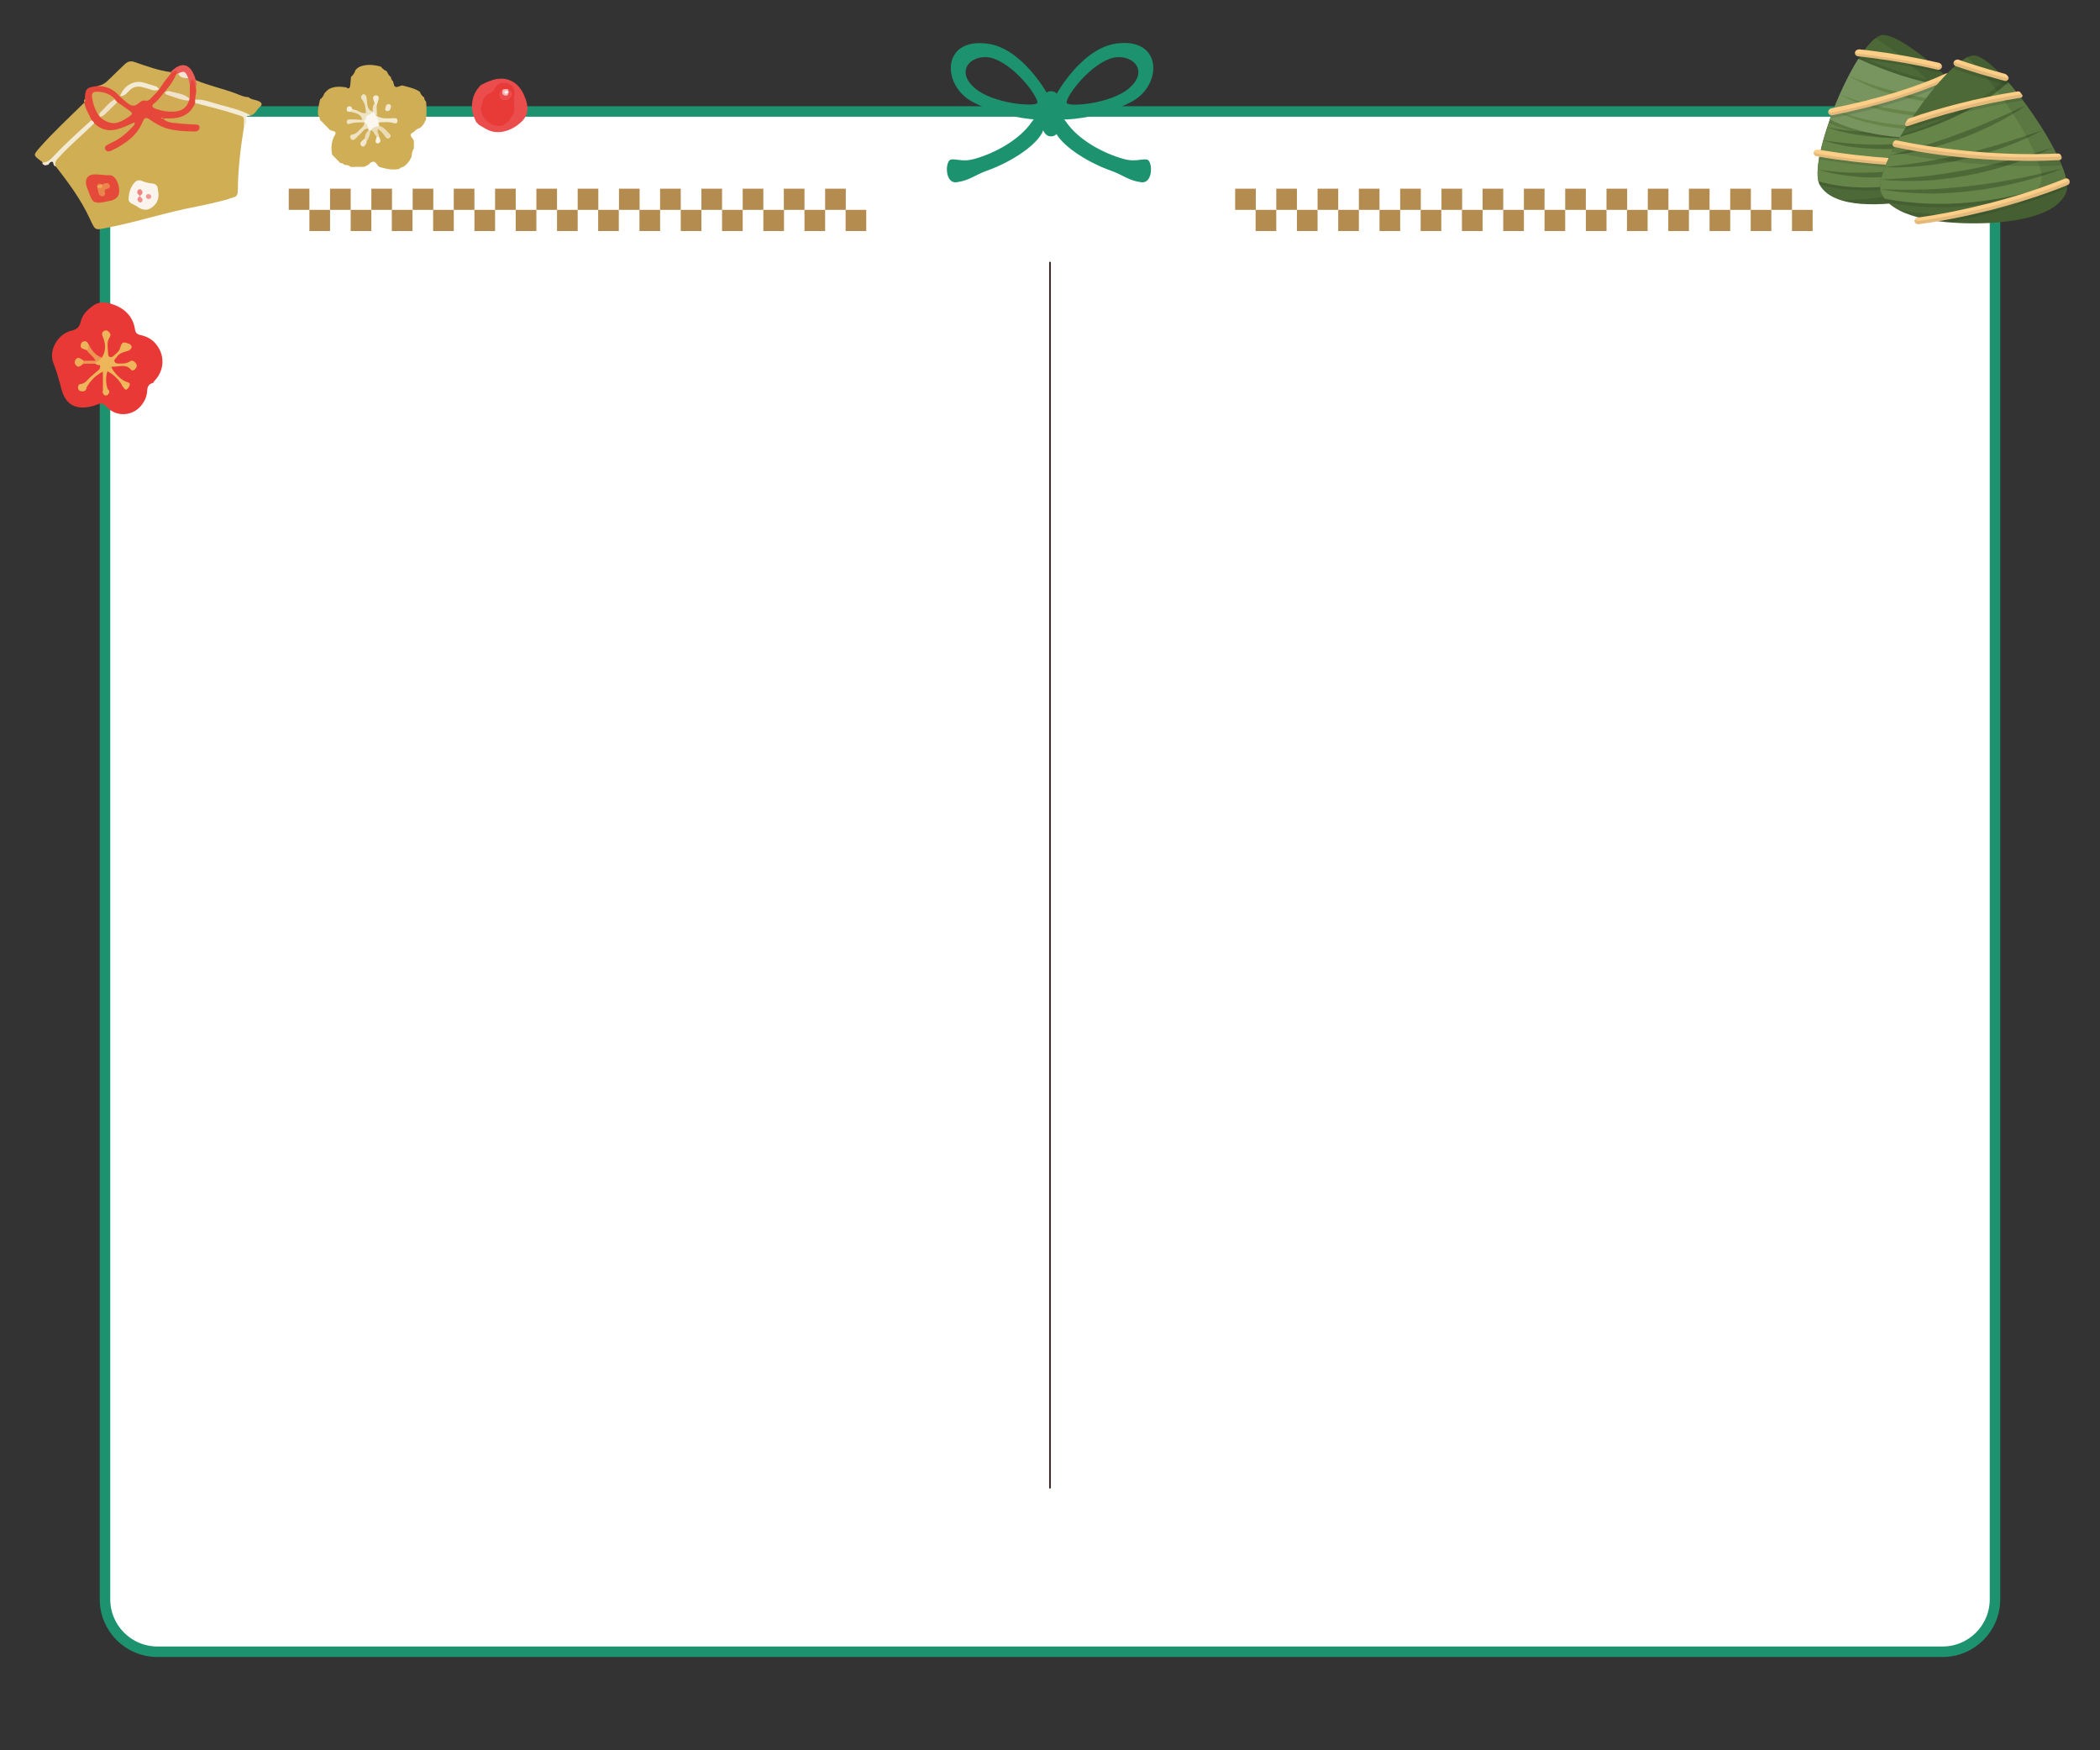 <?xml version="1.0" encoding="utf-8"?>
<!-- Generator: Adobe Illustrator 21.1.0, SVG Export Plug-In . SVG Version: 6.00 Build 0)  -->
<svg version="1.1" id="圖層_1" xmlns="http://www.w3.org/2000/svg" xmlns:xlink="http://www.w3.org/1999/xlink" x="0px" y="0px"
	 viewBox="0 0 1200 1000" style="enable-background:new 0 0 1200 1000;" xml:space="preserve">
<rect x="0" y="0" width="1200" height="1000" fill="#333333" stroke="none"/>
<style type="text/css">
	.st0{fill:#FFFFFF;stroke:#1C936E;stroke-width:6;stroke-linecap:round;stroke-linejoin:round;stroke-miterlimit:10;}
	.st1{fill:#D0AE55;}
	.st2{fill:#FAF7EF;}
	.st3{fill:#EEE3C3;}
	.st4{fill:#EBDCB6;}
	.st5{fill:#F3EAD2;}
	.st6{fill:#EEE2C2;}
	.st7{fill:#F0E5C8;}
	.st8{fill:#F4ECD7;}
	.st9{fill:#F1E8CE;}
	.st10{fill:#F2E8D0;}
	.st11{fill:#F6EFDD;}
	.st12{fill:#F8F4E6;}
	.st13{fill:#EA4D4B;}
	.st14{fill:#E83A37;}
	.st15{fill:#F7B9B8;}
	.st16{fill:#FEF7F7;}
	.st17{fill:#D0AE54;}
	.st18{fill:#D1AF57;}
	.st19{fill:#F3EAD4;}
	.st20{fill:#F4EBD6;}
	.st21{fill:#FDFDFD;}
	.st22{fill:#E5473A;}
	.st23{fill:#D1AF56;}
	.st24{fill:#EB5C57;}
	.st25{fill:#E5493A;}
	.st26{fill:#FBF4ED;}
	.st27{fill:#D1AC55;}
	.st28{fill:#D1AE56;}
	.st29{fill:#D1AD55;}
	.st30{fill:#D2AD57;}
	.st31{fill:#D2AB56;}
	.st32{fill:#F1E3CB;}
	.st33{fill:#F0E1C7;}
	.st34{fill:#F7E4D9;}
	.st35{fill:#EA854C;}
	.st36{fill:#EDA957;}
	.st37{fill:#F08280;}
	.st38{fill:#F29693;}
	.st39{fill:#F18D8B;}
	.st40{fill:#E83936;}
	.st41{fill:#EEB65A;}
	.st42{fill:#EEB55A;}
	.st43{fill:#EC9751;}
	.st44{fill:#EEAD58;}
	.st45{fill:#EEB45A;}
	.st46{fill:#EEB85B;}
	.st47{fill:#EEBC5C;}
	.st48{fill:none;stroke:#422B2B;stroke-linecap:round;stroke-linejoin:round;stroke-miterlimit:10;}
	.st49{fill:#1C936E;}
	.st50{fill:#B48C50;}
	.st51{fill:#4D6937;}
	.st52{opacity:0.1;}
	.st53{fill:#658549;}
	.st54{fill:#78945F;}
	.st55{fill:#FCCE88;}
</style>
<path class="st0" d="M1110,943.7H90c-16.6,0-30-13.4-30-30v-820c0-16.6,13.4-30,30-30h1020c16.6,0,30,13.4,30,30v820
	C1140,930.3,1126.6,943.7,1110,943.7z"/>
<g>
	<path class="st1" d="M203.8,39.3c0.4-0.3,0.9-0.7,1.3-1c4.2-1.8,8.4-1.4,12.6-0.2c0.8,1.2,2,2,3.3,2.6c0.5,1.3,1.3,2.5,2.4,3.4
		c0.1,0.9,0.4,1.8,1.2,2.3c0.9,3.9,0.9,3.9,5.1,2.4c3.5,0.9,7.1,1.6,10.2,3.6c0.5,1.4,1.3,2.5,2.5,3.3c0.1,0.9,0.3,1.8,1.1,2.4
		c0.3,3.4,0.3,6.9-0.1,10.3c-0.4,0.8-0.8,1.5-1.2,2.3c-0.3,0.4-0.7,0.9-1,1.3c-0.4,0.4-0.8,0.8-1.2,1.1c-1.4,0.4-2.6,1.2-3.5,2.3
		c-4,1.7-0.3,3.4,0,5.1c0,1.5,0,2.9,0,4.4c-1.1,1.3-1.1,3-1.3,4.6c-0.4,0.8-0.8,1.5-1.2,2.3c-0.3,0.4-0.7,0.9-1,1.3
		c-0.4,0.4-0.8,0.8-1.2,1.2c-0.4,0.3-0.8,0.7-1.3,1c-0.9,0.2-1.7,0.5-2.3,1.2c-3.9,0.9-7.7-0.1-11.4-1.1c-1.6-0.9-2-4.4-5.1-2.4
		c-0.4,0.4-0.8,0.7-1.2,1.1c-0.8,0.4-1.5,0.8-2.3,1.2c-2.6,0-5.3,0.1-7.9,0.1c-0.9-1.1-2.2-1.1-3.5-1.2c-0.6-0.8-1.5-1-2.4-1.1
		c-1.5-1.6-3.1-3.1-4.6-4.7c-0.7-3.6-0.5-7.1,1.1-10.5c2.4-3.3-0.9-2.8-2.3-3.6c-1.9-2-3.9-3.9-5.8-5.9c-0.1-0.9-0.3-1.8-1-2.5
		c-0.5-3.1,0.5-6.1,1.1-9.1c1.2-0.9,2-2,2.4-3.4c0.4-0.4,0.7-0.8,1.1-1.2c0.4-0.4,0.8-0.7,1.2-1.1c3.2-1.9,6.7-1.7,10.2-1.2
		c1.2,1,2.1,0.7,2.3-0.9c0.2-1.7,0.3-3.4,0.5-5.1c1.1-0.9,1.9-2.1,2.4-3.5C203,40.1,203.4,39.7,203.8,39.3z"/>
	<path class="st2" d="M210.6,74.5c0-0.3,0-0.6-0.1-0.9c-1.3-0.9-1.4-2.5-2.3-3.7l0,0c-0.2-0.2-0.3-0.4-0.5-0.6
		c0-0.2,0.1-0.5,0.1-0.7c0.4-0.9,0.5-1.9,1.3-2.7c0.9-1.3,2.7-1.1,3.8-2l0,0c2.3-0.7,1.3,1.9,2.4,2.4l0,0c0.6,1.2,2,2,1.3,3.6
		l0.1,0.1c-0.4,0.2-0.5,0.4-0.5,0.6c0.1,0.3,0.2,0.4,0.3,0.4c0.1,0.4,0.2,0.8,0.3,1.1c-1.5,1.2-3.2,1.9-5,2.4l0,0
		C211.4,74.9,211,74.9,210.6,74.5z"/>
	<path class="st3" d="M213,63.8c-0.7,1.5-2.3,1.6-3.4,2.4c-0.8,0.6-0.6,1.7-1.2,2.4l0,0c-0.5,0.5-1,0.5-1.4-0.2
		c-0.8-3.7-4.1-3.8-6.8-4.6c-0.2-1.1,0.2-1.7,1.4-1.3c2.6,0,4.4,2.6,7.5,2.1c-0.1-2.7-0.4-5.2-2-7.4c-0.7-1-1.3-2-0.1-3
		c0.3-0.2,0.8-0.5,1-0.4c1.3,0.4,1.4,1.6,1.6,2.8C209.9,59.4,209.5,62.6,213,63.8z"/>
	<path class="st4" d="M211.8,74.4c1.3-1.6,3-2.2,5-2.4c2.7,0.5,4,2.9,5.9,4.5c0.6,0.5,0.8,1.4,0.1,2.1c-0.9,0.9-1.9,0.6-2.5-0.3
		c-1.2-1.7-2.4-3.4-4.3-4.5c-0.9,1.7,0.8,2.8,0.5,4.1c-0.4,0.7-0.9,0.7-1.3,0C213.8,77.1,213.8,74.8,211.8,74.4z"/>
	<path class="st5" d="M216.7,69.9c-0.6-1.2-1.4-2.2-1.3-3.6c3,1.8,6.4,1.3,9.6,1.2c1.3-0.1,2.4,0.3,2.1,1.9
		c-0.3,1.2-1.2,1.2-2.3,0.9C222.1,69.4,219.4,69.9,216.7,69.9z"/>
	<path class="st6" d="M208.2,69.8c1.5,0.8,1.9,2.3,2.3,3.7c-2.6-0.2-3.5,2.2-5.1,3.5c-0.9,0.7-1.6,1.7-2.5,2.4
		c-0.8,0.7-1.8,0.9-2.5-0.2c-0.6-1-0.3-2.1,0.8-2.3c2.8-0.5,4.2-2.8,6-4.4C208.1,71.8,208.2,70.8,208.2,69.8z"/>
	<path class="st7" d="M206.9,68.5c0.5,0.1,1,0.1,1.4,0.2c0,0.4-0.1,0.8-0.1,1.2c-2.9,0-5.7-0.1-8.5,0.9c-0.7,0.3-1.6-0.2-1.6-1.1
		c0-0.8,0.5-1.5,1.4-1.5C202,68.2,204.4,68.3,206.9,68.5z"/>
	<path class="st8" d="M214.1,59c-0.3-0.9-0.7-1.8-0.9-2.7c-0.1-1.1,0.6-1.9,1.7-1.8c1.1,0,1.7,0.9,1.5,2c-0.3,1.3-0.8,2.5-1.2,3.8
		C214.2,60.5,213.6,60.3,214.1,59z"/>
	<path class="st9" d="M223.4,61.3c-0.2,1.2-0.8,2.2-2.2,2.2c-1.1,0-1.1-0.9-1-1.7c0.2-1.2,0.5-2.4,2.1-2.3
		C223.3,59.5,223.4,60.4,223.4,61.3z"/>
	<path class="st3" d="M214.1,59c0.4,0.4,0.8,0.8,1.1,1.2c0.1,2,0.1,4,0.2,5.9c-0.8-0.8-1.6-1.6-2.4-2.4
		C213,62.2,212.8,60.4,214.1,59z"/>
	<path class="st4" d="M210.6,74.5c0.4,0,0.8,0,1.2,0c-0.3,2.2-0.9,4.3-2.2,6c-0.8-0.1-0.9-0.8-1.2-1.3
		C208.6,77.4,209.1,75.7,210.6,74.5z"/>
	<path class="st10" d="M208.4,79.2c0.4,0.4,0.8,0.9,1.2,1.3c-0.1,0.6-0.2,1.2-0.4,1.6c-0.5,1-1.3,2.2-2.5,1.4c-1.1-0.7-0.9-2,0-2.9
		C207.2,80.1,207.8,79.7,208.4,79.2z"/>
	<path class="st11" d="M201.4,62.6c-0.5,0.4-0.9,0.9-1.4,1.3c-1.1,0.1-2-0.3-1.9-1.6c0-0.8,0.6-1.5,1.4-1.6
		C200.8,60.7,201.2,61.6,201.4,62.6z"/>
	<path class="st12" d="M215.2,78c0.4,0,0.9,0,1.3,0c0.2,0.5,0.6,1,0.7,1.5c0.4,1.3,0,2.4-1.5,2.4c-1.2-0.1-1.2-1.2-0.9-2.2
		C215.1,79.1,215.1,78.6,215.2,78z"/>
	<path class="st4" d="M216.5,70.9c-0.8-0.5-0.8-0.8,0.2-1C216.7,70.3,216.7,70.6,216.5,70.9z"/>
	<path class="st7" d="M208.3,68.6c0-1,0.2-1.9,1.2-2.4C209.5,67.2,209.2,68.1,208.3,68.6z"/>
</g>
<g>
	<path class="st13" d="M273.2,71c-0.1-0.5-0.4-0.8-0.9-0.9c-1.6-3.3-2.9-6.6-2.6-10.4c0.3-4.4,2-8.1,5.2-11.2
		c1.7-0.8,3.4-1.7,5.2-2.3c8.2-3.2,15.6-0.2,19.2,7.8c3.3,7.2,2.8,12.1-2.1,16.3c-4.4,3.9-12.6,7.6-19.8,3.2
		C276,72.7,274.6,71.9,273.2,71z"/>
	<path class="st14" d="M274.8,62.2c0.6-3.2,1-7.3,5.6-9.2c1.1-0.4,1.8-1.3,2.3-2.4c1.3-2.7,4-3.7,7-3c2.9,0.7,4.7,3,4.3,6.2
		c-0.3,2.7-0.5,5.3-0.1,8.1c0.5,3.5-3.9,8.9-7.4,9.9C281.9,73.2,274.7,67.9,274.8,62.2z"/>
	<path class="st13" d="M290.6,51.1c2.1,1,2.2,2.6,1.3,4.3c-0.9,1.5-2.4,2-4.1,1.8c-1.1-0.1-2-0.7-2.2-1.8c-0.3-1.7-0.5-3.6,1.8-4.2
		c0.7,0.4,0.5,2.3,2.1,1.4c0.2-0.3,0.3-0.5,0.5-0.8C290.1,51.5,290.3,51.3,290.6,51.1z"/>
	<path class="st15" d="M290.6,52.8c0,1.6-1,2.1-2.3,1.7c-1.7-0.6-1.3-2-1-3.3c1.1-0.4,2.1-0.4,3.2-0.1c0,0.3-0.1,0.6-0.1,0.9
		c-0.4,0.1-0.5,0.3-0.2,0.6C290.3,52.7,290.4,52.8,290.6,52.8z"/>
	<path class="st16" d="M290.6,52.8c-0.4,0.2-0.8,0.4-1.1,0.6c-0.4,0.2-0.9,0.2-1.1-0.3c-0.3-0.7,0.1-1.1,0.8-1.1c0.4,0,0.8,0,1.3,0
		C290.6,52.2,290.7,52.5,290.6,52.8z"/>
</g>
<g>
	<path class="st17" d="M139.5,71.9c-2,12.3-3.5,24.6-3.6,37c0,2.2-0.5,3.4-2.6,3.9c-1.7,0.4-3.4,1.2-5.1,1.6
		c-5.3,1.3-10.5,2.6-15.8,3.6c-17.1,3.2-33.6,8.7-50.6,12c-7.7,1.5-7.1,2.2-10.6-5.3c-5-10.8-12-20.2-19.2-29.5
		c-1.5-1.9-1.1-3.8,0.3-5.3C39,82.7,45.6,75.5,53.8,70c6.9,4,13.7,3.3,20.4-0.3c1.1-0.6,2.5-1.4,3.5,0.1c0.7,1.1-0.2,2.2-0.9,3.1
		c-2.8,3.5-6.3,6.2-10.1,8.4c-1.4,0.8-3.1,1.2-3.8,3c6.2-2.1,11.5-5.6,15.3-11.2c4.9-7.3,4.9-7.3,12.8-3.1c6.4,3.4,13.3,4,20.4,3.1
		c-3.2-1.5-6.8-0.8-10.1-1.5c-2.8-0.6-6-0.3-7.9-3.2c-0.1-0.5,0.1-0.9,0.5-1.3c0.7-0.5,1.5-0.7,2.3-0.7c6.6,0.2,11.5-2.8,15.2-8.1
		c6.4-0.2,12.3,2.5,18.4,4c1.7,0.4,3.4,1.1,5.1,1.6C140.1,65.6,140.4,66.2,139.5,71.9z"/>
	<path class="st18" d="M111.9,45.8c7.5,3.2,15.5,4.8,23.1,7.7c2.3,0.9,4.5,2,7,2c1.6,1.5,3.9,1.4,5.8,2.3c1.7,0.7,2.4,1.9,0.8,3.2
		c-1.9,1.5-2.6,4.1-5.1,4.9c-10.9-2.4-21.4-6.3-32.3-8.9c-1.1-2.4,0-4.8-0.2-7.2C111.1,48.5,110.8,47,111.9,45.8z"/>
	<path class="st19" d="M53.9,70.4c-6.5,6.4-13.5,12.2-19.7,18.9c-1.6,1.7-3.4,3.2-2.3,5.9c-0.9-0.3-1.3-1-1.4-1.8
		c-0.4-1.6-1.2-1-2.1-0.4c-0.3,0.4-0.5,0.7-0.8,1.1c-0.6,0.1-1.2,0.3-1.9,0.4c-0.4-0.2-0.8-0.5-1.2-0.7h-0.1c-0.1-0.3-0.1-0.6-0.1-1
		c8.4-6.8,15.4-15,23.7-21.9c1.4-1.1,2.5-2.7,4.5-2.8C53.7,68.4,54.3,69.1,53.9,70.4z"/>
	<path class="st20" d="M111.5,56.9c4.6-0.3,8.9,1.5,13.2,2.7c6.3,1.8,12.9,3.1,18.7,6.4c-1.3,0.3-3.3-0.2-2.7,2.5
		c0.2,1.2-0.1,2.5-1.2,3.5c-0.1-0.3-0.2-0.6-0.2-1c0.5-4.9-0.3-4.3-4.2-5.6c-7.8-2.6-15.7-4.5-23.6-6.5
		C110.9,58.2,110.8,57.5,111.5,56.9z"/>
	<path class="st21" d="M27.6,94.1c0.3-0.4,0.5-0.7,0.8-1.1C28.2,93.3,27.9,93.7,27.6,94.1z"/>
	<path class="st21" d="M24.6,93.8c0.4,0.2,0.8,0.5,1.2,0.7C25.4,94.3,25,94,24.6,93.8z"/>
	<path class="st22" d="M111.5,56.9c0,0.7,0,1.3,0,2c-2.7,6.6-8.1,8.8-14.8,8.8c-1.1,0-2.3-0.2-3.4,0.2v-0.1c2.1,2.3,5,2.3,7.7,2.6
		c3.2,0.4,6.5,0.5,9.8,0.7c1.5,0.1,3.3-0.2,3.2,1.9c-0.1,1.8-1.9,2.2-3.4,2.1c-5.5-0.1-11.1-0.3-16.4-2.1c-3.1-1.1-5.9-2.8-8.6-4.7
		c-1.8-1.3-3-1.4-4,1.1C78.3,77.7,71.4,82.3,63.8,86c-0.6,0.3-1.2,0.5-1.8,0.5c-0.8,0-1.6-0.4-1.9-1.3c-0.4-0.9-0.1-1.6,0.7-2.1
		c1.1-0.7,2.3-1.3,3.4-1.8c4.7-2.2,8.5-5.5,11.9-9.2c0.5-0.6,1.1-1.2,0.8-2.2c-7.6,3.3-15.2,7.9-23,0.6c-0.3-0.8-0.8-1.4-1.6-1.8
		c-3.4-2.5-5.3-5.6-4.1-10v-0.1c0.3-0.6,0.1-1.3,0.3-1.9c0.1-6,0.9-6.8,7-7.5c5.8-1.8,10.1,0.7,13.6,5.1c1.3,1,2.6,2,3.8,3
		c1.9,1.6,3.6,1.9,6.2,0.6c3.9-2,8.1-3.2,10.8-7c1.7-3.1,3.9-5.7,6.2-8.4c0.3-0.3,0.7-0.5,1.1-0.7s0.7-0.5,1.1-0.7
		c1.2-0.5,2.7-3.5,3.6,0.4c-0.1,0.4-0.2,0.9-0.3,1.3c-0.1,0.4-0.3,0.8-0.5,1.3c-1.6,3.5-3.8,6.6-6.3,9.4c-1.1,1.4-2,2.9-3.2,4.3
		c-2.9,3.3-2.7,3.5,1.7,4.4c7.5,1.5,10.5,0.5,13.8-4.8c0.1-0.5,0.2-0.9,0.3-1.4c0.2-2.7-0.2-5.4,0.4-8.1c0.4-1.3,0.7-3.4,2.4-2.8
		c2.2,0.7,1.7,3,1.7,4.8C112.6,52.2,111.6,54.5,111.5,56.9z"/>
	<path class="st23" d="M97,42.8c-2.2,2.7-4.4,5.4-6.1,8.5c-0.2,0-0.4-0.1-0.7-0.1c-0.8-0.2-1.6-0.4-2.3-0.8
		c-7.6-4-13.9-2.6-18.8,4.4c-0.2,0.1-0.4,0.2-0.6,0.4c-3.4-4.2-7.7-6.2-13.1-6c2.9-0.3,5.1-2,7.1-4c2.9-2.9,5.9-5.7,8.8-8.5
		c1.8-1.7,3.5-2.1,6.1-1.1c6.6,2.3,13.2,4.7,20.2,5.6c0.1,0.2,0.2,0.4,0.3,0.6l-0.1,0.1C97.5,42.1,97.3,42.5,97,42.8z"/>
	<path class="st23" d="M48.2,58.6c0.5,3.7,2.7,6.7,4.1,10c-7.7,6.9-15.4,13.9-22.5,21.5c-1.5,1.6-3.2,2.7-5.5,2.8
		c-0.2-0.2-0.4-0.5-0.6-0.7c-4.9-3.6-4.8-3.5-0.9-8C30.8,75.1,39.7,67,48.2,58.6z"/>
	<path class="st24" d="M97.9,41.7c-0.1-0.2-0.2-0.4-0.3-0.6c6.4-6.5,11.6-4.8,14.3,4.7c0,1.3,0.9,2.7-0.2,4
		c-0.6-1.4-0.4-3.2-1.6-4.3c-1.7,0.6-0.7,2.2-1.7,2.9c-1.3-0.5-1.6-1.7-1.9-2.8c-0.4-2.5-1.7-3.7-4.4-3.2c-0.4,0-0.9-0.1-1.2-0.4
		c0.1-1.1,0.4-2.5-1.4-1.1C99,41.2,98.4,41.4,97.9,41.7z"/>
	<path class="st23" d="M48.5,56.6c0.4,0.7,0.3,1.3-0.3,1.9C48,57.8,47.9,57.1,48.5,56.6z"/>
	<path class="st25" d="M59.6,115.4c-0.1,0-1.4,0.3-2.7,0.4c-3.2,0.1-4.2-0.8-5.3-3.8c-0.7-1.8-1.5-3.6-2.1-5.4
		c-1.3-4.4,0.6-7.1,5.2-7c2.7,0.1,5.5,0.7,8.2,0.5c0.3,0,0.6,0.1,0.9,0.2c2.5,0.9,4.5,5.2,4.3,9.2c-0.1,2.6-1.5,4.2-4.5,5.1
		C62.7,114.8,61.7,114.9,59.6,115.4z"/>
	<path class="st26" d="M90.2,108.3c1,4.1,0.2,7.7-3.5,10.3c-2.1,1.5-4.2,1.6-6.5,0.5c-0.6-0.3-1.2-0.6-1.7-1c-1.8-1.4-5-1.8-5-4.2
		c0-3.3,0.9-6.8,3.3-9.5c1.2-1.4,2.7-1.8,4.4-1c1.8,0.8,3.7,1.2,5.7,1.4C89,105,90.2,106.1,90.2,108.3z"/>
	<path class="st27" d="M108,57.5c-1.4,4.5-4.7,6.2-9.2,6.3c-3.4,0.1-6.7-0.5-10-1.7c-2.1-0.8-2.2-2-0.6-3.1c2.4-1.8,3.9-4.3,5.8-6.5
		c0.2,0,0.4,0.1,0.7,0.1C99,54.6,103.9,55.1,108,57.5z"/>
	<path class="st28" d="M90.9,51.3c-1.6,1.6-3.1,3.3-4.7,4.9c-0.8,0.8-1.7,1.6-3,1.3c-1.6-0.4-2.8,0.5-4,1.5c-2.2,1.8-3.8,1.8-6.2,0
		c-1.5-1.2-3-2.5-4.5-3.8l0.1-0.2c1.2-1.4,2.8-2.2,4-3.5c3-3.3,6.6-3.8,10.6-2.4c2.4,0.8,5,1.4,7.4,2.1L90.9,51.3z"/>
	<path class="st29" d="M67.1,58.4c2.2,1.6,4.5,3.1,6.7,4.7c2.1,1.5,2.2,2,0,3.5c-6.3,4.3-10.4,5.6-16.9,0.1c0.1-0.2,0.2-0.4,0.3-0.6
		C60.8,64,62.5,59.3,67.1,58.4z"/>
	<path class="st30" d="M107.6,44.7c0.3,1.2,0.6,2.5,0.9,3.7c0,2.7-0.1,5.3-0.1,8c-4.8-0.9-9.3-2.9-14.1-3.8l-0.2-0.1
		c2.4-2.8,4.7-5.8,6.2-9.2c0.2-0.4,0.5-0.8,0.7-1.2l0,0c0.3,0,0.5,0,0.8,0C103.8,42.7,105.8,43.4,107.6,44.7z"/>
	<path class="st31" d="M56.9,66.7c-2.4-3.3-3.7-7.1-4.3-11.2c-0.3-1.9,0.3-3.1,2.6-3.1c4.1,0,7.6,1.2,10.5,4.2
		c-2.3,3.8-6.1,6.3-8.7,9.9L56.9,66.7z"/>
	<path class="st32" d="M94.2,52.6c0.8-0.2,1.6-0.7,2.3-0.6c4,1.2,8.5,1.3,11.8,4.4c-0.1,0.4-0.2,0.7-0.3,1.1
		c-4.5-0.2-8.5-2.1-12.7-3.4C94.6,53.9,94.4,53.3,94.2,52.6z"/>
	<path class="st33" d="M57,66.6c-0.2-0.8-0.4-1.6,0.2-2.3c2.8-2.6,5-5.8,8.4-7.6c0.5,0.6,1,1.2,1.4,1.7c-1.9,1.9-3.8,3.8-5.7,5.6
		C60.1,65.2,59,66.6,57,66.6z"/>
	<path class="st17" d="M93.4,67.8c-0.4,0-0.9,0-1.3-0.1C92.6,66.7,93,67.5,93.4,67.8L93.4,67.8z"/>
	<path class="st24" d="M100.9,42c-0.2,0.4-0.5,0.8-0.7,1.2C100.5,42.9,100.7,42.5,100.9,42z"/>
	<path class="st24" d="M97,42.8c0.3-0.4,0.6-0.7,0.9-1.1C97.7,42.3,97.5,42.6,97,42.8z"/>
	<path class="st20" d="M90.7,51.1c-1.4,0.7-2.8,0.7-4.2,0.2c-1.5-0.6-3.1-0.9-4.7-1.4c-3-0.9-5.6-0.5-7.9,1.9
		c-1.4,1.4-2.8,3.3-5.3,3.1c2.2-6,7.9-9.3,13.5-7.7c2.2,0.6,4.4,1.4,6.6,2C89.7,49.6,90.5,50,90.7,51.1z"/>
	<path class="st34" d="M107.6,44.7c-2.3-0.2-4.7,0-5.8-2.7C105.3,40.3,105.9,40.6,107.6,44.7z"/>
	<path class="st35" d="M58.4,105.5c0.7-0.3,1.5-0.8,2.2-0.9c1-0.1,2,0.4,2.2,1.5c0.2,0.9-0.5,1.5-1.3,1.7c-1.2,0.3-2.1,0.6-1.5,2.3
		c0.3,1-0.3,2-1.5,2c-1.1,0.1-1.8-0.7-2.1-1.7c-0.3-1.1-0.5-2.2-0.8-3.3C56.4,106.3,57.5,106.2,58.4,105.5z"/>
	<path class="st36" d="M58.4,105.5c0.3,2.6-1.3,2-2.7,1.7c-0.1-0.3-0.1-0.7-0.2-1C56.3,105.3,57.2,105.2,58.4,105.5L58.4,105.5z"/>
	<path class="st35" d="M58.3,105.5c-1,0.2-1.9,0.5-2.9,0.7C56.1,104.7,57.1,104.5,58.3,105.5z"/>
	<path class="st37" d="M79.9,112c-0.9-1.1-2.4-2-0.8-3.6c0.5-0.5,1.3-0.4,1.7,0.1C82.1,110.1,81.1,111.1,79.9,112L79.9,112z"/>
	<path class="st38" d="M84.7,110.9c0.9,0,1.6,0.4,1.7,1.3c0,1-0.6,1.5-1.5,1.5c-0.8-0.1-1.6-0.6-1.5-1.6
		C83.4,111.4,83.9,110.9,84.7,110.9z"/>
	<path class="st39" d="M79.8,112c0.1,0.1,0.2,0.2,0.3,0.3c1,0.9,2.1,1.7,0.8,3.1c-0.5,0.5-1.3,0.2-1.7-0.2
		C77.9,113.8,78.8,112.9,79.8,112C79.9,112,79.8,112,79.8,112z"/>
</g>
<g>
	<path class="st40" d="M87.4,218.8c-2.3,0.5-3.2,2.1-3.3,4.4c-0.1,2.8-1.1,5.3-2.7,7.6c-4.9,7-14.7,7.9-20.5,1.6
		c-1.9-2-3.3-2.3-5.5-1.2c-1.2,0.5-2.5,0.8-3.7,1.1c-8.6,1.9-14.2-1.3-16.5-9.7c-1.4-5.2-2.7-10.2-4.7-15.2
		c-2.9-7.3,2.6-16.7,10.4-18.5c3.1-0.7,4.5-2.1,5.2-5.1c1-4.1,4-7,7.3-9.3c2.9-2.1,6.4-2,9.6-1.1c7.4,2.2,12.8,6.6,14.1,14.6
		c0.3,2.1,1.2,3,3.1,3.4c3.6,0.8,6.8,2.4,9.1,5.4c5.2,6.5,4.6,15.2-1.3,21.1C87.9,218.1,87.7,218.5,87.4,218.8l0.2,0.1L87.4,218.8z"
		/>
	<path class="st41" d="M54.7,207.8h-0.4h-0.4c0.5-2.3,2.7-2.5,4.3-3.5c2.5-3.8,2.2-7.8,0.6-11.8c-0.6-1.4-0.8-2.5,0.6-3.4
		c1.4-0.8,2.5,0,3.3,1.1c0.6,0.8,0.5,1.6,0,2.4c-2,3-1,6.4-0.9,9.6c0,1.9,1.6,2.4,3,1.2c1.4-1.3,3.2-2.4,3.8-4.5
		c1.2-3.7,1.5-3.8,5.4-2.4c-1.6,1.2-2.5,2.4,0,3.6c-2.5,1.1-5.6,1.1-7.3,3.9c-0.5,0.8-1.7,1.4-1.3,2.5c0.5,1.3,1.8,1.2,3,1.2
		c2,0,3.9,0.1,5.8-1.2c1.4-1,2.8,0,3.6,1.3c0.7,1.1,0.3,2.2-0.6,3.1c-0.7,0.7-1.7,1.1-2.3,0.4c-2.4-3.1-5.6-2.1-8.7-1.9
		c-0.9,0.1-1.7,0.1-2.6,0.2c-2.9,3.5-4.8,3.3-6.5-0.9c-0.5-0.1-1-0.2-1.5-0.3C55.3,208.2,55,208.1,54.7,207.8z"/>
	<path class="st42" d="M57.1,208.7c2.6,3.3,3,3.4,6.5,0.9c1.1,3,5.6,7.6,8.5,8.5c1.5,0.5,2.9,0.7,1.6,2.8c-1.2-0.2-2.4-0.5-3.6,0
		c-1.8-3.8-4.7-6.6-8.7-8.8c-1.2,3.7-0.9,7.1,0.2,10.5c-0.9,0.4-1.8,0.4-2.8,0c0-3.2,0-6.5,0-10.3c-4.2,2.2-6.9,5-9,8.5
		c-0.4,0.6-0.4,1.4-0.8,2c-0.7,0.9-1.7,0.9-2.8,0.7c-1-0.2-1.5-0.9-1.6-1.8c-0.1-1.1,0.3-2.2,1.4-2.3c2.7-0.2,3.8-2.3,5.5-3.8
		c1.3-1.1,2.5-2.3,3.9-3.4C57,211.1,57.5,210.1,57.1,208.7z"/>
	<path class="st43" d="M58.2,204.3c-1.1,1.6-2.8,2.4-4.3,3.5c-2,0-4,0-6,0c-0.5-0.6-0.5-1.1,0-1.7c2.1,0,4.2,0,6.7,0
		c-1.4-2.8-3.8-3.9-5-6c-0.1-1.3-0.3-2.7,1-3.6C52.2,199.9,54.3,203,58.2,204.3z"/>
	<path class="st44" d="M47.8,206.1c0,0.6,0,1.1,0,1.7c-0.5,0.3-1,0.6-1.4,1c-1.1,0.8-2.1,1-3-0.1s-1-2.4,0-3.5c0.9-1.1,2-0.8,3.1,0
		C46.9,205.4,47.4,205.7,47.8,206.1z"/>
	<path class="st45" d="M50.5,196.5c-0.2,1.2,0.4,2.7-1,3.6c-0.4-0.2-0.8-0.4-1.2-0.5c-1.1-0.4-2.3-0.6-2.2-2.2
		c0.1-1.1,0.5-2,1.6-2.3C49.1,194.6,49.9,195.3,50.5,196.5z"/>
	<path class="st46" d="M73.9,200.1c-1.4-0.4-3.8,0.8-3.9-1c-0.2-2.1,2.1-2.5,4-2.6C75.7,197.7,75.6,198.9,73.9,200.1z"/>
	<path class="st41" d="M59,222.5c0.9-0.6,1.8-0.4,2.8,0c1,1,0.8,2-0.1,2.9c-0.5,0.6-1.3,0.7-1.9,0.4C58.5,224.9,58.4,223.8,59,222.5
		z"/>
	<path class="st47" d="M70.2,220.8c1.1-2.4,1.6-2.4,3.6,0C72.4,223.2,71.6,223.2,70.2,220.8z"/>
	<path class="st43" d="M54.7,207.8c0.3,0.2,0.6,0.4,0.9,0.6C55.1,208.5,54.9,208.2,54.7,207.8z"/>
</g>
<line class="st48" x1="600" y1="150" x2="600" y2="850"/>
<g>
	<path class="st49" d="M606.6,65c0.1,8.2-2.2,13.1-6,12.9c-3.8,0.2-6-4.7-6-12.9c-0.1-8.2,2.2-13.1,6-12.9
		C604.4,51.9,606.6,56.8,606.6,65z"/>
	<path class="st49" d="M637.8,24.9c-19.3,2.7-33.7,27.5-35.7,31.9c-2.1,4.4-2.3,11.5,4.8,11.5s23.4-1.6,39.4-10
		C664.5,48.9,664.5,21.1,637.8,24.9z M645.1,50.5c-10.4,8.8-34,10.7-35.5,8.4c-1.4-2.2,11.3-20.4,24.5-25.3
		C645.3,29.4,658,39.5,645.1,50.5z"/>
	<path class="st49" d="M556.1,58.4c16.1,8.3,32.4,10,39.4,10c7.1,0,6.8-7.1,4.8-11.5c-2.1-4.4-16.4-29.2-35.7-31.9
		C537.9,21.1,537.8,48.9,556.1,58.4z M568.2,33.6c13.2,4.9,25.9,23.1,24.5,25.3s-25.1,0.4-35.5-8.4C544.3,39.5,557,29.4,568.2,33.6z
		"/>
	<path class="st49" d="M596.1,74.5c3.2-9.3-2.7-10.5-6.4-5c-7.3,10.7-21.5,18.1-32.9,21.3c-6.2,1.8-9.6,0-13.2,0.3
		c-3.6,0.3-4,14.1,3.2,13c7.3-1,10.2-4.1,17.2-6.6C578.2,92.5,593.3,82.4,596.1,74.5z"/>
	<path class="st49" d="M602.7,74.5c-3.2-9.3,2.7-10.5,6.4-5c7.3,10.7,21.5,18.1,32.9,21.3c6.2,1.8,9.6,0,13.2,0.3
		c3.6,0.3,4,14.1-3.2,13c-7.3-1-10.2-4.1-17.2-6.6C620.6,92.5,605.5,82.4,602.7,74.5z"/>
</g>
<g>
	<rect x="165" y="107.8" class="st50" width="11.8" height="12.1"/>
	<rect x="176.8" y="119.9" class="st50" width="11.8" height="12.1"/>
	<rect x="188.6" y="107.8" class="st50" width="11.8" height="12.1"/>
	<rect x="200.4" y="119.9" class="st50" width="11.8" height="12.1"/>
	<rect x="212.2" y="107.8" class="st50" width="11.8" height="12.1"/>
	<rect x="223.9" y="119.9" class="st50" width="11.8" height="12.1"/>
	<rect x="235.8" y="107.8" class="st50" width="11.8" height="12.1"/>
	<rect x="247.5" y="119.9" class="st50" width="11.8" height="12.1"/>
	<rect x="259.3" y="107.8" class="st50" width="11.8" height="12.1"/>
	<rect x="271.1" y="119.9" class="st50" width="11.8" height="12.1"/>
	<rect x="282.9" y="107.8" class="st50" width="11.8" height="12.1"/>
	<rect x="294.7" y="119.9" class="st50" width="11.8" height="12.1"/>
	<rect x="306.5" y="107.8" class="st50" width="11.8" height="12.1"/>
	<rect x="318.3" y="119.9" class="st50" width="11.8" height="12.1"/>
	<rect x="330.1" y="107.8" class="st50" width="11.8" height="12.1"/>
	<rect x="341.8" y="119.9" class="st50" width="11.8" height="12.1"/>
	<rect x="353.7" y="107.8" class="st50" width="11.8" height="12.1"/>
	<rect x="365.4" y="119.9" class="st50" width="11.8" height="12.1"/>
	<rect x="377.2" y="107.8" class="st50" width="11.8" height="12.1"/>
	<rect x="389" y="119.9" class="st50" width="11.8" height="12.1"/>
	<rect x="400.8" y="107.8" class="st50" width="11.8" height="12.1"/>
	<rect x="412.6" y="119.9" class="st50" width="11.8" height="12.1"/>
	<rect x="424.4" y="107.8" class="st50" width="11.8" height="12.1"/>
	<rect x="436.2" y="119.9" class="st50" width="11.8" height="12.1"/>
	<rect x="447.9" y="107.8" class="st50" width="11.8" height="12.1"/>
	<rect x="459.7" y="119.9" class="st50" width="11.8" height="12.1"/>
	<rect x="471.5" y="107.8" class="st50" width="11.8" height="12.1"/>
	<rect x="483.2" y="119.9" class="st50" width="11.8" height="12.1"/>
</g>
<g>
	<rect x="705.8" y="107.8" class="st50" width="11.8" height="12.1"/>
	<rect x="717.5" y="119.9" class="st50" width="11.8" height="12.1"/>
	<rect x="729.3" y="107.8" class="st50" width="11.8" height="12.1"/>
	<rect x="741.1" y="119.9" class="st50" width="11.8" height="12.1"/>
	<rect x="752.9" y="107.8" class="st50" width="11.8" height="12.1"/>
	<rect x="764.7" y="119.9" class="st50" width="11.8" height="12.1"/>
	<rect x="776.5" y="107.8" class="st50" width="11.8" height="12.1"/>
	<rect x="788.3" y="119.9" class="st50" width="11.8" height="12.1"/>
	<rect x="800.1" y="107.8" class="st50" width="11.8" height="12.1"/>
	<rect x="811.8" y="119.9" class="st50" width="11.8" height="12.1"/>
	<rect x="823.7" y="107.8" class="st50" width="11.8" height="12.1"/>
	<rect x="835.4" y="119.9" class="st50" width="11.8" height="12.1"/>
	<rect x="847.2" y="107.8" class="st50" width="11.8" height="12.1"/>
	<rect x="859" y="119.9" class="st50" width="11.8" height="12.1"/>
	<rect x="870.8" y="107.8" class="st50" width="11.8" height="12.1"/>
	<rect x="882.6" y="119.9" class="st50" width="11.8" height="12.1"/>
	<rect x="894.4" y="107.8" class="st50" width="11.8" height="12.1"/>
	<rect x="906.2" y="119.9" class="st50" width="11.8" height="12.1"/>
	<rect x="918" y="107.8" class="st50" width="11.8" height="12.1"/>
	<rect x="929.7" y="119.9" class="st50" width="11.8" height="12.1"/>
	<rect x="941.6" y="107.8" class="st50" width="11.8" height="12.1"/>
	<rect x="953.3" y="119.9" class="st50" width="11.8" height="12.1"/>
	<rect x="965.1" y="107.8" class="st50" width="11.8" height="12.1"/>
	<rect x="976.9" y="119.9" class="st50" width="11.8" height="12.1"/>
	<rect x="988.7" y="107.8" class="st50" width="11.8" height="12.1"/>
	<rect x="1000.4" y="119.9" class="st50" width="11.8" height="12.1"/>
	<rect x="1012.2" y="107.8" class="st50" width="11.8" height="12.1"/>
	<rect x="1024" y="119.9" class="st50" width="11.8" height="12.1"/>
</g>
<g>
	<g>
		<g>
			<g>
				<path class="st51" d="M1095.9,114.1c19.9-3.7,46-12,48.1-27.2c2-15.2-55.1-69.4-68.9-66.8c-13.9,2.5-43.4,72.6-35,86
					C1048.3,119.4,1075.9,117.8,1095.9,114.1z"/>
				<g>
					<path class="st52" d="M1124,66.9c-21.7,9.7-56.4,3.8-77.5-1.2c-6.3,16.8-10,33.3-6.9,39.8c35.3,9.4,78.3-3.7,102.6-13.3
						c0.9-1.6,1.5-3.3,1.7-5.2c0.6-4.8-4.5-13.3-12.3-22.8C1129.3,64.8,1126.7,65.7,1124,66.9z"/>
					<path class="st53" d="M1143.2,90c0.4-1,0.6-2,0.8-3c0.6-4.7-4.4-13.1-11.9-22.3c-2.8,0.6-5.9,1.6-9.3,3.1
						c-21.6,9.5-56.5,3.5-76.4-1.3c-5.6,15.1-9,29.8-7.3,37.1C1074.7,113.9,1120,99.3,1143.2,90z"/>
					<g>
						<path class="st51" d="M1038.6,96.8c8.8,1.5,17.7,2,26.6,1.9c4.4-0.1,8.9-0.3,13.3-0.7c2.2-0.1,4.4-0.4,6.6-0.6
							c2.2-0.2,4.4-0.5,6.6-0.9l3.3-0.4l3.3-0.5l3.3-0.5l3.3-0.6c2.2-0.4,4.4-0.8,6.6-1.3c2.2-0.5,4.4-0.9,6.5-1.4
							c8.7-1.9,17.3-4.1,26-6.4c-8.3,3.4-16.8,6.3-25.5,8.7c-1.1,0.3-2.2,0.6-3.2,0.9l-3.3,0.8c-2.2,0.5-4.4,1-6.6,1.5l-3.3,0.7
							l-3.3,0.6l-3.3,0.6l-3.3,0.5c-8.9,1.2-17.9,1.9-26.9,1.6C1056.1,100.7,1047.1,99.5,1038.6,96.8z"/>
					</g>
					<g>
						<path class="st51" d="M1039.8,88c8.6,1.6,17.2,2.4,25.8,2.5c4.3,0,8.6,0,12.9-0.2c2.2-0.1,4.3-0.2,6.5-0.4
							c2.2-0.1,4.3-0.4,6.4-0.6c1.1-0.1,2.1-0.2,3.2-0.3l3.2-0.4l3.2-0.4l3.2-0.5l3.2-0.4l3.2-0.5c2.1-0.3,4.3-0.7,6.4-1.1
							c8.5-1.5,17-3.3,25.5-5.1c-8.2,3-16.6,5.4-25.1,7.4l-3.2,0.7l-3.2,0.6l-3.2,0.6l-3.2,0.6l-3.2,0.5l-3.2,0.4
							c-2.2,0.3-4.3,0.6-6.5,0.8c-8.7,0.8-17.5,1.2-26.2,0.6C1056.8,92.3,1048.1,90.9,1039.8,88z"/>
					</g>
					<g>
						<path class="st51" d="M1041.8,80.1c8.2,1.4,16.4,2.2,24.6,2.4c4.1,0.1,8.2,0.2,12.3,0c2.1,0,4.1-0.1,6.2-0.2
							c2.1-0.1,4.1-0.2,6.1-0.4l3.1-0.2l3.1-0.3l3.1-0.3l3.1-0.3c2-0.2,4.1-0.4,6.1-0.7c2-0.3,4.1-0.5,6.1-0.8
							c8.2-1.1,16.3-2.5,24.5-3.8c-7.9,2.6-15.9,4.6-24.1,6.1l-3.1,0.6l-3.1,0.5c-2,0.3-4.1,0.6-6.2,0.9c-2.1,0.3-4.1,0.5-6.2,0.7
							l-3.1,0.3l-3.1,0.2c-8.3,0.5-16.6,0.6-25-0.1C1057.9,84.2,1049.6,82.8,1041.8,80.1z"/>
					</g>
					<g>
						<path class="st51" d="M1044,72.7c7.7,1.5,15.5,2.4,23.3,2.9c3.9,0.2,7.8,0.4,11.7,0.4c2,0.1,3.9,0,5.9,0c2,0,3.9-0.1,5.9-0.1
							c2,0,3.9-0.1,5.9-0.2l2.9-0.1l2.9-0.2c2-0.1,3.9-0.2,5.9-0.4c2-0.2,3.9-0.3,5.9-0.5c7.8-0.7,15.6-1.6,23.4-2.5
							c-7.6,2.1-15.4,3.7-23.2,4.8l-2.9,0.4l-2.9,0.3c-2,0.2-3.9,0.5-5.9,0.6c-2,0.2-3.9,0.3-5.9,0.4c-2,0.1-3.9,0.2-5.9,0.3
							c-7.9,0.2-15.8,0-23.7-1C1059.3,77,1051.5,75.4,1044,72.7z"/>
					</g>
				</g>
				<g>
					<path class="st52" d="M1062.7,32.4c-6.4,9.8-13,24.1-17.8,37.7c29.7,13,68.8,10.9,95.9,7c-4.7-8.3-14-19.2-24.3-29.2
						C1097.6,46,1077.3,38.7,1062.7,32.4z"/>
					<path class="st54" d="M1061.9,33.6c-5.9,9.3-11.9,22.2-16.4,34.6c28.8,14.4,68.8,11.7,94.5,7.6c-4.6-7.6-12.7-17.2-21.8-26.2
						C1098.5,48.5,1076.4,40.1,1061.9,33.6z"/>
					<g>
						<path class="st53" d="M1047.7,62.6c7,2.9,14.3,4.9,21.7,6.4c7.4,1.5,14.9,2.4,22.4,2.9c7.5,0.5,15.1,0.6,22.6,0.5
							c7.6-0.2,15.1-0.5,22.7-1c-7.5,1.3-15,2.2-22.6,2.6c-7.6,0.4-15.2,0.4-22.8-0.1c-7.6-0.5-15.2-1.6-22.6-3.4
							C1061.7,68.8,1054.4,66.2,1047.7,62.6z"/>
					</g>
					<g>
						<path class="st53" d="M1051.3,53.9c6.4,2.7,13,4.7,19.7,6.3c6.7,1.6,13.5,2.7,20.3,3.5c6.8,0.8,13.7,1.3,20.6,1.6
							c6.9,0.3,13.8,0.3,20.8,0.3c-6.9,0.8-13.8,1.2-20.8,1.2c-6.9,0-13.9-0.3-20.8-1.1c-6.9-0.8-13.8-2.1-20.5-4
							C1063.9,59.8,1057.4,57.3,1051.3,53.9z"/>
					</g>
					<g>
						<path class="st53" d="M1056.5,43.2c5.6,2.5,11.4,4.6,17.2,6.5c5.9,1.8,11.8,3.3,17.8,4.6c6,1.3,12,2.3,18.1,3.2
							c6.1,0.9,12.2,1.6,18.3,2.4c-6.2,0.1-12.4-0.2-18.5-0.8c-6.2-0.6-12.3-1.5-18.3-2.8c-6.1-1.3-12.1-2.9-17.9-5.1
							C1067.4,49.1,1061.7,46.5,1056.5,43.2z"/>
					</g>
				</g>
			</g>
			<path class="st52" d="M1075,20.1c-1.1,0.2-2.2,0.8-3.4,1.7c21.6,12.7,58.5,50.4,56.9,62.7c-2,15.2-28.1,23.5-48.1,27.2
				c-8.9,1.6-19.3,2.8-28.9,2.5c12.3,4.1,30.2,2.5,44.4-0.1c19.9-3.7,46-12,48.1-27.2C1146,71.7,1088.9,17.5,1075,20.1z"/>
		</g>
		<g>
			<g>
				<path class="st52" d="M1112,43.6c-16,7.3-38,14.3-64.6,19.6c-0.5,1.3-1,2.5-1.4,3.8c0,0,0,0,0.1,0.1c0.1,0,0.1,0.1,0.2,0.1
					c0.1,0,0.2,0.1,0.3,0.1c0.1,0,0.2,0,0.3,0.1c0.1,0,0.1,0,0.2,0c0.2,0,0.4,0,0.6,0c13.8-2.7,27.3-6.2,39.8-10.2
					c4.2-1.3,8.2-2.7,12-4.1c5.2-1.9,10-3.9,14.5-5.9c0.2-0.1,0.3-0.2,0.4-0.3c0,0,0.1-0.1,0.1-0.1c0.1-0.1,0.1-0.1,0.2-0.2
					c0-0.1,0.1-0.1,0.1-0.2C1113.9,45.4,1113,44.5,1112,43.6z"/>
				<path class="st52" d="M1060,93.9c29.4,3.4,57.6,3.7,79.3,0.7c0.5-0.1,0.9-0.1,1.4-0.2c1-1.4,1.8-2.8,2.4-4.3c-0.1,0-0.3,0-0.4,0
					c-1.3,0.2-2.6,0.4-4,0.6c-21.3,2.9-49.1,2.7-78.1-0.7c-7-0.8-13.9-1.8-20.6-2.9c-0.3,1.3-0.5,2.6-0.8,3.9
					C1046,92,1052.9,93,1060,93.9z"/>
				<path class="st52" d="M1103.9,36.5c-10.8-2.4-22.4-4.4-34.3-5.9c-1.8-0.2-3.6-0.4-5.3-0.6c-0.8,1.1-1.6,2.4-2.4,3.6
					c0.1,0,0.2,0,0.3,0.1c2.3,0.2,4.6,0.5,6.9,0.8c6.7,0.9,13.4,1.9,19.8,3c3.2,0.6,6.4,1.2,9.5,1.8c1.6,0.3,3.1,0.6,4.6,1
					c1.5,0.3,3,0.7,4.5,1c0,0,0,0,0,0c0.1,0,0.2,0,0.4,0.1c0,0,0.1,0,0.1,0c0.1,0,0.2,0,0.2,0c0,0,0.1,0,0.1,0c0.1,0,0.1,0,0.2,0
					c0,0,0.1,0,0.1,0c0.1,0,0.1,0,0.2-0.1c0,0,0.1,0,0.1-0.1c0.1,0,0.1,0,0.1-0.1c0,0,0.1,0,0.1-0.1
					C1107.4,39.5,1105.7,38,1103.9,36.5z"/>
			</g>
			<g>
				<path class="st55" d="M1111.7,42.1c-16.1,7.4-38.3,14.5-65.2,19.8c-0.7,0.1-1.3,0.6-1.6,1.2c0,0.1,0,0.1-0.1,0.2
					c-0.6,1.4,0.8,2.9,2.5,2.5c24.4-4.9,48.3-12.1,66.4-20.3c1.3-0.6,1.6-2.2,0.6-3.1c0,0,0,0,0,0
					C1113.6,41.9,1112.6,41.7,1111.7,42.1z"/>
				<path class="st52" d="M1113.3,44c-18,8.2-41.9,15.4-66.4,20.3c-0.9,0.2-1.7-0.2-2.1-0.8c-0.4,1.4,1,2.6,2.5,2.3
					c24.4-4.9,48.3-12.1,66.4-20.3c1.2-0.5,1.5-1.9,0.8-2.9C1114.3,43.2,1113.9,43.7,1113.3,44z"/>
			</g>
			<g>
				<path class="st55" d="M1143.4,92.4c1.2-0.2,2-1.4,1.6-2.4l0,0c-0.1-1.2-1.4-1.6-2.7-1.4c-1.3,0.2-2.6,0.4-4,0.6
					c-21.3,2.9-49.1,2.7-78.1-0.7c-7.2-0.8-14.3-1.9-21.2-3c-1.2-0.2-2.4,0.5-2.6,1.5l0,0c-0.3,1.1,0.5,2.1,1.7,2.3
					c7,1.2,14.1,2.2,21.5,3.1c29.4,3.4,57.6,3.7,79.3,0.7c1.4-0.2,2.7-0.4,4-0.6L1143.4,92.4z"/>
				<path class="st52" d="M1144.8,89.2c-0.1,0.8-0.8,1.4-1.7,1.6l-0.4,0.1c-1.3,0.2-2.6,0.4-4,0.6c-21.7,3-49.9,2.7-79.3-0.7
					c-7.3-0.9-14.5-1.9-21.5-3.1c-0.6-0.1-1-0.4-1.4-0.8c0,0,0,0,0,0c-0.3,1.1,0.5,2.1,1.7,2.3c7,1.2,14.1,2.2,21.5,3.1
					c29.4,3.4,57.6,3.7,79.3,0.7c1.4-0.2,2.7-0.4,4-0.6l0.4-0.1c1.2-0.2,2-1.4,1.6-2.4C1145,89.7,1144.9,89.4,1144.8,89.2z"/>
			</g>
			<g>
				<path class="st55" d="M1060.3,29.2c0,0.1-0.1,0.1-0.1,0.2c-0.7,1.2,0.1,2.6,1.6,2.8c2.3,0.2,4.6,0.5,6.9,0.8
					c13.5,1.7,26.5,4,38.4,6.8c2.1,0.5,3.5-1.8,2-3.2c-0.1-0.1-0.2-0.1-0.2-0.2c-0.3-0.2-0.6-0.4-0.9-0.5
					c-12.1-2.8-25.1-5.2-38.6-6.9c-2.3-0.3-4.6-0.6-6.9-0.8C1061.6,28.2,1060.7,28.6,1060.3,29.2z"/>
				<path class="st52" d="M1106.8,38.3c-12-2.8-24.9-5.1-38.4-6.8c-2.3-0.3-4.6-0.6-6.9-0.8c-0.6-0.1-1.1-0.4-1.4-0.8
					c-0.3,1.1,0.5,2.2,1.8,2.4c2.3,0.2,4.6,0.5,6.9,0.8c13.5,1.7,26.5,4,38.4,6.8c2,0.5,3.3-1.6,2.2-3
					C1109.1,37.8,1108,38.6,1106.8,38.3z"/>
			</g>
		</g>
	</g>
	<g>
		<g>
			<g>
				<g>
					<path class="st51" d="M1127.8,127.6c20.3,0,47.7-3.4,53-18c5.3-14.6-38.9-77.9-53-77.9c-14.1,0-58.3,63.4-53,77.9
						S1107.4,127.6,1127.8,127.6z"/>
					<path class="st52" d="M1086.4,77c-2.8,4.7-5.3,9.3-7.3,13.6c-2.9,6.7-4.7,12.6-4.8,16.9c0,0.8,0.2,1.6,0.4,2.2
						c0.8,2.2,2.1,4.2,3.8,5.9c40,7.8,77.2-1.8,102.2-11.7c-0.7-3.7-2.2-8.2-4.4-13.2c-6.7-14.5-19.3-33-30.5-45.4
						C1127.8,62.6,1101.5,72.4,1086.4,77z"/>
				</g>
				<g>
					<path class="st53" d="M1180.8,102.9c-2.9-13.9-18.9-39.5-33.3-55.9c-18.4,17.3-46.4,26.9-61.7,31.1c-7.9,13.5-13,26-11,31.6
						c0.5,1.4,1.2,2.7,2.1,3.8C1117.4,121.3,1155.4,112.3,1180.8,102.9z"/>
					<g>
						<path class="st51" d="M1074.4,108.1c8.8,0.3,17.6,0.4,26.4,0.1l3.3-0.1l3.3-0.2l3.3-0.2c1.1-0.1,2.2-0.2,3.3-0.3
							c2.2-0.2,4.4-0.3,6.5-0.6c2.2-0.2,4.4-0.4,6.5-0.7c4.4-0.5,8.7-1.1,13-1.8c4.3-0.7,8.6-1.5,13-2.3c8.6-1.7,17.2-3.7,25.8-5.8
							c-8.2,3.3-16.7,5.9-25.3,8c-2.1,0.6-4.3,1-6.5,1.5c-2.2,0.5-4.3,0.9-6.5,1.3c-4.4,0.8-8.7,1.5-13.1,2
							c-2.2,0.3-4.4,0.5-6.6,0.7c-2.2,0.2-4.4,0.4-6.6,0.5c-1.1,0.1-2.2,0.1-3.3,0.2l-3.3,0.1l-3.3,0.1l-3.3-0.1
							C1091.9,110.4,1083.1,109.7,1074.4,108.1z"/>
					</g>
					<g>
						<path class="st51" d="M1074.8,102.6c8.4-0.4,16.8-1,25.1-1.9c2.1-0.2,4.2-0.5,6.2-0.8l3.1-0.4l3.1-0.5l3.1-0.5
							c1-0.2,2.1-0.3,3.1-0.5c2.1-0.4,4.1-0.7,6.2-1.1c2.1-0.4,4.1-0.8,6.1-1.2c2-0.4,4.1-0.9,6.1-1.4c4.1-0.9,8.1-1.9,12.2-3
							c8.1-2.1,16.1-4.5,24.2-7c-7.6,3.6-15.5,6.7-23.5,9.3l-3,1l-3,0.9c-2,0.6-4.1,1.1-6.1,1.7c-2,0.6-4.1,1-6.2,1.5
							c-2.1,0.5-4.1,0.9-6.2,1.3c-2.1,0.4-4.2,0.7-6.3,1.1c-2.1,0.4-4.2,0.7-6.3,0.9l-3.1,0.4l-3.2,0.3l-3.2,0.3
							c-1.1,0.1-2.1,0.1-3.2,0.2C1091.6,103.6,1083.2,103.5,1074.8,102.6z"/>
					</g>
					<g>
						<path class="st51" d="M1077,95.5c7.8-0.9,15.5-1.9,23.1-3.1c1.9-0.3,3.8-0.7,5.7-1c1.9-0.3,3.8-0.7,5.7-1.1l2.8-0.6l2.8-0.6
							c1.9-0.4,3.8-0.8,5.7-1.3c1.9-0.4,3.8-0.9,5.6-1.4c1.9-0.5,3.7-1,5.6-1.5c1.9-0.5,3.7-1,5.6-1.6c1.9-0.5,3.7-1.1,5.6-1.7
							c7.4-2.3,14.8-4.7,22.2-7.3c-6.9,3.7-14.1,6.8-21.4,9.5l-2.8,1l-2.8,0.9c-1.9,0.6-3.7,1.2-5.6,1.8c-1.9,0.6-3.8,1.1-5.7,1.6
							c-1.9,0.5-3.8,1-5.7,1.5c-1.9,0.5-3.8,0.9-5.7,1.3c-1.9,0.4-3.8,0.8-5.8,1.1c-1.9,0.3-3.9,0.7-5.8,0.9
							c-1.9,0.3-3.9,0.6-5.8,0.7C1092.7,95.5,1084.8,95.9,1077,95.5z"/>
					</g>
					<g>
						<path class="st51" d="M1080,88.7c6.7-1.8,13.4-3.6,20-5.7c3.3-1,6.6-2,9.9-3.2l2.5-0.8l2.4-0.9c1.6-0.6,3.3-1.2,4.9-1.8
							c1.6-0.6,3.2-1.2,4.8-1.8l2.4-0.9l2.4-1c1.6-0.6,3.2-1.3,4.8-2l4.8-2c6.4-2.7,12.7-5.6,19-8.5c-5.7,4-11.8,7.5-18,10.6
							l-2.3,1.2l-2.4,1.1c-1.6,0.7-3.2,1.5-4.8,2.2c-1.6,0.7-3.2,1.4-4.8,2c-1.6,0.7-3.2,1.3-4.9,1.9c-1.6,0.6-3.3,1.2-4.9,1.7
							c-1.7,0.6-3.3,1.1-5,1.6c-1.7,0.5-3.3,1-5,1.5c-1.7,0.5-3.4,0.9-5.1,1.3C1093.9,86.9,1087,88.1,1080,88.7z"/>
					</g>
				</g>
			</g>
			<path class="st52" d="M1127.8,31.7c-1.1,0-2.3,0.4-3.7,1.1c18.4,16.3,46.4,59.9,42.1,71.7c-5.3,14.6-32.7,18-53,18
				c-9.1,0-19.5-0.7-28.8-2.7c11.1,6.2,29.1,7.9,43.5,7.9c20.3,0,47.7-3.4,53-18C1186.1,95.1,1141.9,31.7,1127.8,31.7z"/>
		</g>
		<g>
			<g>
				<path class="st52" d="M1155.9,57.4c-0.9-1.2-1.8-2.3-2.7-3.5c-11.6,1.8-23.5,4.3-35.2,7.3c-9,2.3-18,5-26.6,7.9
					c-1.1,1.7-2.3,3.5-3.3,5.2c0.2,0,0.4,0,0.6-0.1c7-2.4,14.5-4.8,22.5-7c2.7-0.7,5.4-1.5,8.1-2.2c1.6-0.4,3.2-0.8,4.8-1.2
					c11.1-2.7,21.6-4.8,31.4-6.4C1155.6,57.5,1155.8,57.4,1155.9,57.4z"/>
				<path class="st52" d="M1144.8,43.9c-5.8-1.6-11.8-3.3-17.9-5.3c-2.7-0.9-5.3-1.7-7.8-2.6c-1,0.8-2,1.7-3,2.6
					c0,0.1,0,0.1,0.1,0.2c0,0.1,0.1,0.2,0.2,0.2c0,0.1,0.1,0.1,0.1,0.1c0.1,0.1,0.2,0.1,0.2,0.2c0,0,0.1,0.1,0.1,0.1
					c0.1,0.1,0.3,0.2,0.5,0.2c0,0,0,0,0,0c0.7,0.2,1.4,0.5,2,0.7c2,0.7,4.1,1.4,6.1,2c1.7,0.5,3.4,1.1,5.1,1.6c3.4,1,6.9,2,10.3,3
					c1.7,0.5,3.4,0.9,5.2,1.4c0.1,0,0.2,0,0.3,0.1c0,0,0.1,0,0.1,0c0.1,0,0.1,0,0.2,0c0,0,0.1,0,0.1,0c0.1,0,0.1,0,0.2,0
					c0,0,0.1,0,0.1,0c0.1,0,0.1,0,0.1,0c0,0,0.1,0,0.1-0.1c0,0,0.1,0,0.1-0.1c0.1,0,0.1-0.1,0.1-0.1c0,0,0.1,0,0.1-0.1
					c0.1,0,0.1-0.1,0.1-0.1c0,0,0,0,0.1,0c0.1-0.1,0.1-0.1,0.1-0.2c0,0,0,0,0,0c0,0,0-0.1,0.1-0.1
					C1147,46.4,1145.9,45.1,1144.8,43.9z"/>
				<path class="st52" d="M1180.8,103.2c-13.6,5.5-29,10.5-45.3,14.7c-12.4,3.2-24.2,5.6-35.1,7.4c4.1,0.8,8.5,1.4,12.8,1.8
					c7.8-1.5,15.7-3.3,23.5-5.3c4.2-1.1,8.3-2.2,12.3-3.4c8.1-2.3,15.8-4.9,23.2-7.6c3.1-1.1,6-2.2,8.9-3.4
					C1181.3,106.2,1181.1,104.8,1180.8,103.2z"/>
				<path class="st52" d="M1178.1,94.4c-0.5-1.2-1.1-2.5-1.7-3.8c-14.6,0.7-31.4,0.3-49.7-1.3c-15.4-1.4-30.2-3.5-43.7-6.4
					c-0.7,1.3-1.4,2.5-2,3.8c10.5,2.2,21.7,4.1,33.4,5.4c3.9,0.5,7.9,0.9,11.8,1.2c11.6,1,23.3,1.6,34.6,1.6c1.5,0,2.9,0,4.4,0
					c2.9,0,5.7-0.1,8.6-0.2C1175.2,94.6,1176.6,94.5,1178.1,94.4C1178,94.4,1178,94.4,1178.1,94.4z"/>
			</g>
			<g>
				<path class="st55" d="M1117,34.6C1117,34.6,1117,34.6,1117,34.6c-1.2,1-0.8,2.7,0.6,3.2c2.6,0.9,5.3,1.8,7.9,2.6
					c6.6,2.1,13.3,4,20,5.8c1.7,0.4,3-1.4,1.9-2.6c-0.2-0.3-0.5-0.5-0.7-0.8c-0.3-0.3-0.6-0.5-1-0.6c-6-1.6-12.3-3.4-18.7-5.5
					c-2.7-0.8-5.2-1.7-7.8-2.6C1118.5,33.9,1117.6,34.1,1117,34.6z"/>
				<path class="st52" d="M1145.6,44.3c-6.7-1.7-13.4-3.6-20-5.8c-2.7-0.8-5.3-1.7-7.9-2.6c-0.5-0.2-0.8-0.5-1.1-0.8
					c-0.6,1-0.2,2.3,1.1,2.8c2.6,0.9,5.3,1.8,7.9,2.6c6.6,2.1,13.3,4,20,5.8c1.7,0.4,2.9-1.3,1.9-2.5
					C1147.1,44.2,1146.4,44.5,1145.6,44.3z"/>
			</g>
			<g>
				<path class="st55" d="M1095.5,128C1095.5,128,1095.5,128,1095.5,128c0.4,0.1,0.7,0.1,1,0.1c13.3-1.8,27.3-4.6,41-8.1
					c15.8-4.1,30.8-8.9,44-14.3c0.9-0.4,1.4-1.3,1.1-2.2c0-0.1,0-0.1,0-0.2c-0.3-1.1-1.6-1.7-2.8-1.2c-13,5.3-27.8,10.1-43.4,14.1
					c-14.6,3.7-28.2,6.4-40.5,8.1C1093.6,124.7,1093.4,127.4,1095.5,128z"/>
				<path class="st52" d="M1182.5,103.4c0-0.1-0.1-0.3-0.2-0.4c-0.2,0.3-0.5,0.6-0.9,0.8c-13.2,5.4-28.2,10.2-44,14.3
					c-13.7,3.5-27.7,6.3-41,8.1c-0.3,0-0.6,0-0.9-0.1c0,0-0.1,0-0.1,0c-0.5-0.1-0.9-0.4-1.2-0.8c-0.6,0.9-0.2,2.3,1.2,2.7
					c0,0,0.1,0,0.1,0c0.3,0.1,0.6,0.1,0.9,0.1c13.3-1.8,27.3-4.6,41-8.1c15.8-4.1,30.8-8.9,44-14.3c0.9-0.4,1.4-1.3,1.1-2.2
					C1182.5,103.5,1182.5,103.5,1182.5,103.4z"/>
			</g>
			<g>
				<path class="st55" d="M1126.9,86.5c-15.2-1.4-29.7-3.5-43-6.3c-0.7-0.2-1.4,0.2-1.8,0.7c-0.2,0.3-0.4,0.6-0.5,1
					c-0.5,0.8,0.1,1.8,1.1,2.1c13.5,2.9,28.4,5.1,43.8,6.4c11.2,1,22.6,1.5,33.5,1.5c5.7,0,11.2-0.1,16.6-0.4c1.1-0.1,1.8-1.1,1.4-2
					c-0.1-0.3-0.3-0.6-0.4-0.9c-0.3-0.5-0.9-0.9-1.5-0.9C1161.5,88.4,1145,88.1,1126.9,86.5z"/>
				<path class="st52" d="M1177.6,89c-0.3,0.3-0.7,0.5-1.1,0.5c-5.4,0.3-10.9,0.4-16.6,0.4c-11,0-22.3-0.5-33.5-1.5
					c-15.4-1.4-30.3-3.6-43.8-6.4c-0.4-0.1-0.6-0.3-0.9-0.5c-0.1,0.1-0.1,0.2-0.2,0.4c-0.5,0.8,0.1,1.8,1.1,2.1
					c13.5,2.9,28.4,5.1,43.8,6.4c11.2,1,22.6,1.5,33.5,1.5c5.7,0,11.2-0.1,16.6-0.4c1.1-0.1,1.8-1.1,1.4-2
					C1177.8,89.3,1177.7,89.2,1177.6,89z"/>
			</g>
			<g>
				<path class="st55" d="M1155.5,54.1c-0.4-0.5-0.8-1-1.1-1.4c-0.3-0.4-0.7-0.5-1.2-0.5c-11.4,1.8-23.2,4.2-34.7,7.2
					c-9.4,2.4-18.8,5.2-27.8,8.3c-0.3,0.1-0.5,0.3-0.6,0.5c-0.5,0.7-1,1.5-1.4,2.2c-0.6,0.9,0.4,2,1.5,1.6c9.1-3.1,19-6.1,29.6-8.9
					c12.4-3.2,24.2-5.6,35.1-7.3C1155.6,55.7,1156,54.7,1155.5,54.1z"/>
				<path class="st52" d="M1155.2,53.7c-0.1,0.1-0.3,0.2-0.5,0.2c-10.9,1.7-22.6,4.1-35.1,7.3c-10.6,2.7-20.5,5.7-29.6,8.9
					c-0.4,0.2-0.9,0.1-1.2-0.2c-0.1,0.2-0.2,0.3-0.3,0.5c-0.6,0.9,0.4,2,1.5,1.6c9.1-3.1,19-6.1,29.6-8.9
					c12.4-3.2,24.2-5.6,35.1-7.3c0.9-0.1,1.3-1.1,0.8-1.7C1155.4,53.9,1155.3,53.8,1155.2,53.7z"/>
			</g>
		</g>
	</g>
</g>
</svg>
